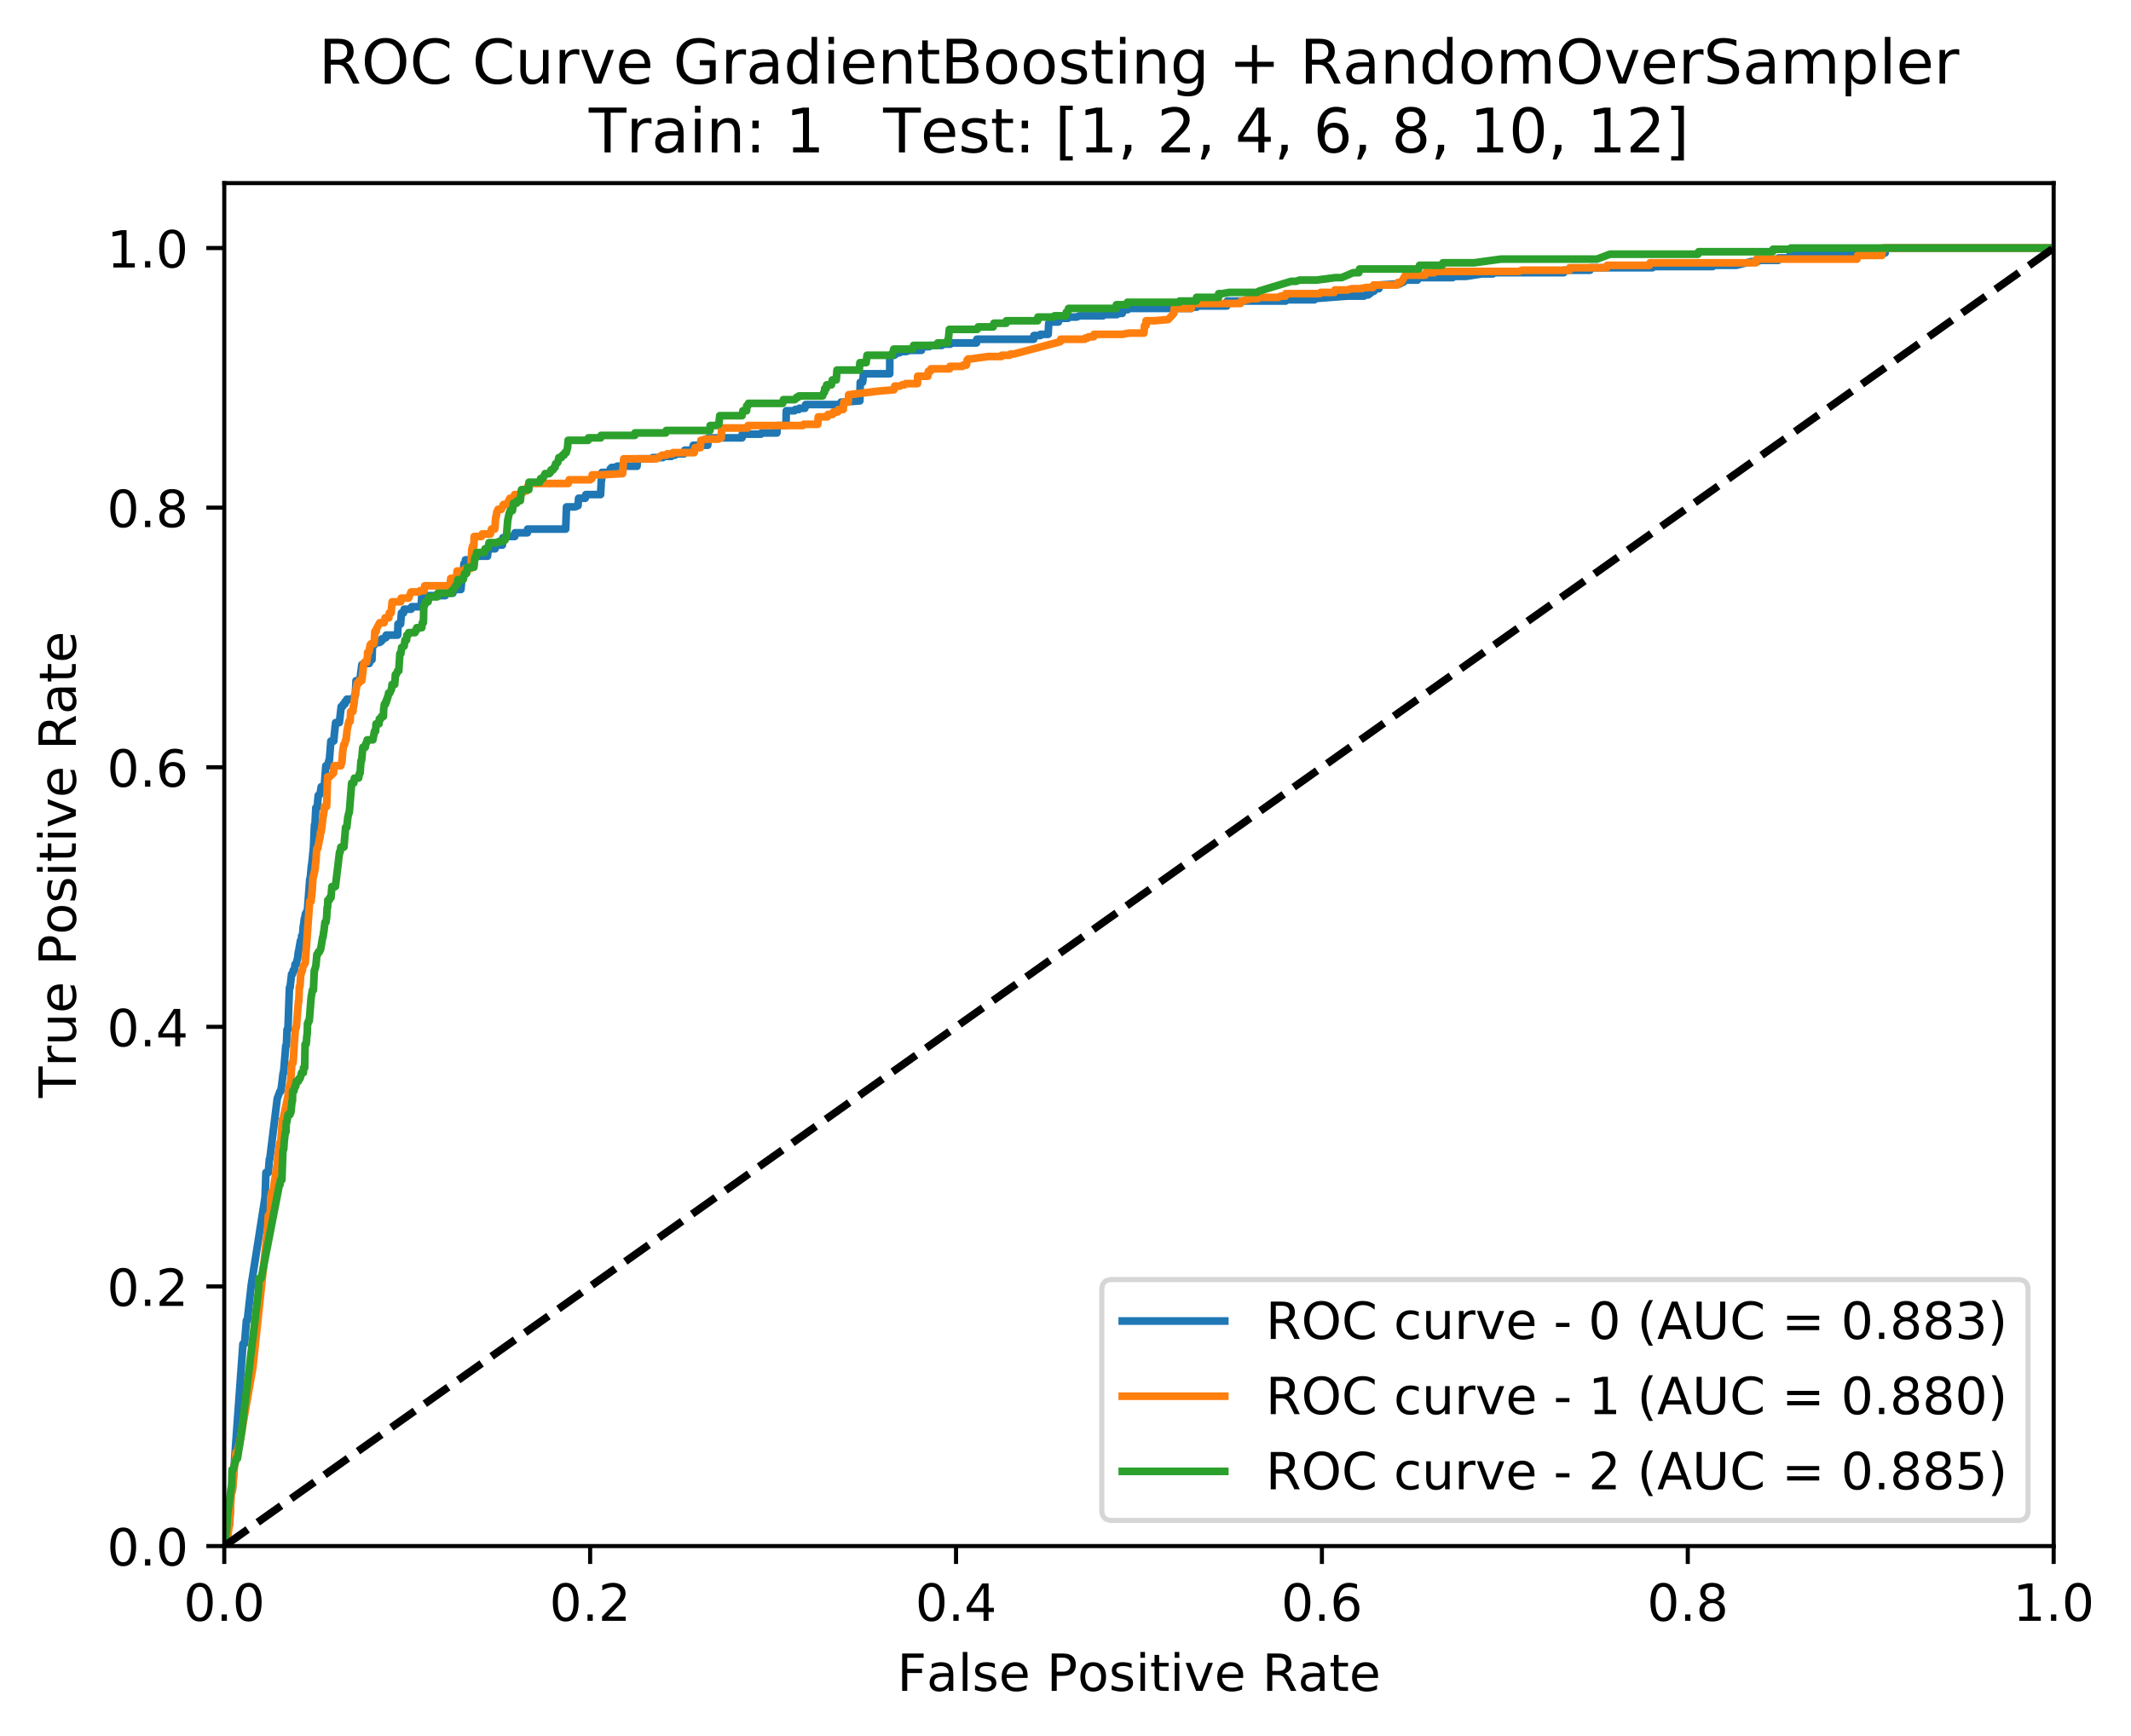 <?xml version="1.0" encoding="utf-8" standalone="no"?>
<!DOCTYPE svg PUBLIC "-//W3C//DTD SVG 1.1//EN"
  "http://www.w3.org/Graphics/SVG/1.1/DTD/svg11.dtd">
<!-- Created with matplotlib (http://matplotlib.org/) -->
<svg height="339pt" version="1.1" viewBox="0 0 416 339" width="416pt" xmlns="http://www.w3.org/2000/svg" xmlns:xlink="http://www.w3.org/1999/xlink">
 <defs>
  <style type="text/css">
*{stroke-linecap:butt;stroke-linejoin:round;}
  </style>
 </defs>
 <g id="figure_1">
  <g id="patch_1">
   <path d="M 0 339.424 
L 416.053 339.424 
L 416.053 0 
L 0 0 
z
" style="fill:#ffffff;"/>
  </g>
  <g id="axes_1">
   <g id="patch_2">
    <path d="M 43.781 301.868 
L 400.901 301.868 
L 400.901 35.755 
L 43.781 35.755 
z
" style="fill:#ffffff;"/>
   </g>
   <g id="matplotlib.axis_1">
    <g id="xtick_1">
     <g id="line2d_1">
      <defs>
       <path d="M 0 0 
L 0 3.5 
" id="mb931b7fa89" style="stroke:#000000;stroke-width:0.8;"/>
      </defs>
      <g>
       <use style="stroke:#000000;stroke-width:0.8;" x="43.781" xlink:href="#mb931b7fa89" y="301.868"/>
      </g>
     </g>
     <g id="text_1">
      <!-- 0.0 -->
      <defs>
       <path d="M 31.781 66.406 
Q 24.172 66.406 20.328 58.906 
Q 16.5 51.422 16.5 36.375 
Q 16.5 21.391 20.328 13.891 
Q 24.172 6.391 31.781 6.391 
Q 39.453 6.391 43.281 13.891 
Q 47.125 21.391 47.125 36.375 
Q 47.125 51.422 43.281 58.906 
Q 39.453 66.406 31.781 66.406 
M 31.781 74.219 
Q 44.047 74.219 50.516 64.516 
Q 56.984 54.828 56.984 36.375 
Q 56.984 17.969 50.516 8.266 
Q 44.047 -1.422 31.781 -1.422 
Q 19.531 -1.422 13.062 8.266 
Q 6.594 17.969 6.594 36.375 
Q 6.594 54.828 13.062 64.516 
Q 19.531 74.219 31.781 74.219 
" id="DejaVuSans-30"/>
       <path d="M 10.688 12.406 
L 21 12.406 
L 21 0 
L 10.688 0 
z
" id="DejaVuSans-2e"/>
      </defs>
      <g transform="translate(35.83 316.466)scale(0.1 -0.1)">
       <use xlink:href="#DejaVuSans-30"/>
       <use x="63.623" xlink:href="#DejaVuSans-2e"/>
       <use x="95.41" xlink:href="#DejaVuSans-30"/>
      </g>
     </g>
    </g>
    <g id="xtick_2">
     <g id="line2d_2">
      <g>
       <use style="stroke:#000000;stroke-width:0.8;" x="115.205" xlink:href="#mb931b7fa89" y="301.868"/>
      </g>
     </g>
     <g id="text_2">
      <!-- 0.2 -->
      <defs>
       <path d="M 19.188 8.297 
L 53.609 8.297 
L 53.609 0 
L 7.328 0 
L 7.328 8.297 
Q 12.938 14.109 22.625 23.891 
Q 32.328 33.688 34.812 36.531 
Q 39.547 41.844 41.422 45.531 
Q 43.312 49.219 43.312 52.781 
Q 43.312 58.594 39.234 62.25 
Q 35.156 65.922 28.609 65.922 
Q 23.969 65.922 18.812 64.312 
Q 13.672 62.703 7.812 59.422 
L 7.812 69.391 
Q 13.766 71.781 18.938 73 
Q 24.125 74.219 28.422 74.219 
Q 39.75 74.219 46.484 68.547 
Q 53.219 62.891 53.219 53.422 
Q 53.219 48.922 51.531 44.891 
Q 49.859 40.875 45.406 35.406 
Q 44.188 33.984 37.641 27.219 
Q 31.109 20.453 19.188 8.297 
" id="DejaVuSans-32"/>
      </defs>
      <g transform="translate(107.254 316.466)scale(0.1 -0.1)">
       <use xlink:href="#DejaVuSans-30"/>
       <use x="63.623" xlink:href="#DejaVuSans-2e"/>
       <use x="95.41" xlink:href="#DejaVuSans-32"/>
      </g>
     </g>
    </g>
    <g id="xtick_3">
     <g id="line2d_3">
      <g>
       <use style="stroke:#000000;stroke-width:0.8;" x="186.629" xlink:href="#mb931b7fa89" y="301.868"/>
      </g>
     </g>
     <g id="text_3">
      <!-- 0.4 -->
      <defs>
       <path d="M 37.797 64.312 
L 12.891 25.391 
L 37.797 25.391 
z
M 35.203 72.906 
L 47.609 72.906 
L 47.609 25.391 
L 58.016 25.391 
L 58.016 17.188 
L 47.609 17.188 
L 47.609 0 
L 37.797 0 
L 37.797 17.188 
L 4.891 17.188 
L 4.891 26.703 
z
" id="DejaVuSans-34"/>
      </defs>
      <g transform="translate(178.678 316.466)scale(0.1 -0.1)">
       <use xlink:href="#DejaVuSans-30"/>
       <use x="63.623" xlink:href="#DejaVuSans-2e"/>
       <use x="95.41" xlink:href="#DejaVuSans-34"/>
      </g>
     </g>
    </g>
    <g id="xtick_4">
     <g id="line2d_4">
      <g>
       <use style="stroke:#000000;stroke-width:0.8;" x="258.053" xlink:href="#mb931b7fa89" y="301.868"/>
      </g>
     </g>
     <g id="text_4">
      <!-- 0.6 -->
      <defs>
       <path d="M 33.016 40.375 
Q 26.375 40.375 22.484 35.828 
Q 18.609 31.297 18.609 23.391 
Q 18.609 15.531 22.484 10.953 
Q 26.375 6.391 33.016 6.391 
Q 39.656 6.391 43.531 10.953 
Q 47.406 15.531 47.406 23.391 
Q 47.406 31.297 43.531 35.828 
Q 39.656 40.375 33.016 40.375 
M 52.594 71.297 
L 52.594 62.312 
Q 48.875 64.062 45.094 64.984 
Q 41.312 65.922 37.594 65.922 
Q 27.828 65.922 22.672 59.328 
Q 17.531 52.734 16.797 39.406 
Q 19.672 43.656 24.016 45.922 
Q 28.375 48.188 33.594 48.188 
Q 44.578 48.188 50.953 41.516 
Q 57.328 34.859 57.328 23.391 
Q 57.328 12.156 50.688 5.359 
Q 44.047 -1.422 33.016 -1.422 
Q 20.359 -1.422 13.672 8.266 
Q 6.984 17.969 6.984 36.375 
Q 6.984 53.656 15.188 63.938 
Q 23.391 74.219 37.203 74.219 
Q 40.922 74.219 44.703 73.484 
Q 48.484 72.75 52.594 71.297 
" id="DejaVuSans-36"/>
      </defs>
      <g transform="translate(250.102 316.466)scale(0.1 -0.1)">
       <use xlink:href="#DejaVuSans-30"/>
       <use x="63.623" xlink:href="#DejaVuSans-2e"/>
       <use x="95.41" xlink:href="#DejaVuSans-36"/>
      </g>
     </g>
    </g>
    <g id="xtick_5">
     <g id="line2d_5">
      <g>
       <use style="stroke:#000000;stroke-width:0.8;" x="329.477" xlink:href="#mb931b7fa89" y="301.868"/>
      </g>
     </g>
     <g id="text_5">
      <!-- 0.8 -->
      <defs>
       <path d="M 31.781 34.625 
Q 24.75 34.625 20.719 30.859 
Q 16.703 27.094 16.703 20.516 
Q 16.703 13.922 20.719 10.156 
Q 24.75 6.391 31.781 6.391 
Q 38.812 6.391 42.859 10.172 
Q 46.922 13.969 46.922 20.516 
Q 46.922 27.094 42.891 30.859 
Q 38.875 34.625 31.781 34.625 
M 21.922 38.812 
Q 15.578 40.375 12.031 44.719 
Q 8.5 49.078 8.5 55.328 
Q 8.5 64.062 14.719 69.141 
Q 20.953 74.219 31.781 74.219 
Q 42.672 74.219 48.875 69.141 
Q 55.078 64.062 55.078 55.328 
Q 55.078 49.078 51.531 44.719 
Q 48 40.375 41.703 38.812 
Q 48.828 37.156 52.797 32.312 
Q 56.781 27.484 56.781 20.516 
Q 56.781 9.906 50.312 4.234 
Q 43.844 -1.422 31.781 -1.422 
Q 19.734 -1.422 13.25 4.234 
Q 6.781 9.906 6.781 20.516 
Q 6.781 27.484 10.781 32.312 
Q 14.797 37.156 21.922 38.812 
M 18.312 54.391 
Q 18.312 48.734 21.844 45.562 
Q 25.391 42.391 31.781 42.391 
Q 38.141 42.391 41.719 45.562 
Q 45.312 48.734 45.312 54.391 
Q 45.312 60.062 41.719 63.234 
Q 38.141 66.406 31.781 66.406 
Q 25.391 66.406 21.844 63.234 
Q 18.312 60.062 18.312 54.391 
" id="DejaVuSans-38"/>
      </defs>
      <g transform="translate(321.526 316.466)scale(0.1 -0.1)">
       <use xlink:href="#DejaVuSans-30"/>
       <use x="63.623" xlink:href="#DejaVuSans-2e"/>
       <use x="95.41" xlink:href="#DejaVuSans-38"/>
      </g>
     </g>
    </g>
    <g id="xtick_6">
     <g id="line2d_6">
      <g>
       <use style="stroke:#000000;stroke-width:0.8;" x="400.901" xlink:href="#mb931b7fa89" y="301.868"/>
      </g>
     </g>
     <g id="text_6">
      <!-- 1.0 -->
      <defs>
       <path d="M 12.406 8.297 
L 28.516 8.297 
L 28.516 63.922 
L 10.984 60.406 
L 10.984 69.391 
L 28.422 72.906 
L 38.281 72.906 
L 38.281 8.297 
L 54.391 8.297 
L 54.391 0 
L 12.406 0 
z
" id="DejaVuSans-31"/>
      </defs>
      <g transform="translate(392.95 316.466)scale(0.1 -0.1)">
       <use xlink:href="#DejaVuSans-31"/>
       <use x="63.623" xlink:href="#DejaVuSans-2e"/>
       <use x="95.41" xlink:href="#DejaVuSans-30"/>
      </g>
     </g>
    </g>
    <g id="text_7">
     <!-- False Positive Rate -->
     <defs>
      <path d="M 9.812 72.906 
L 51.703 72.906 
L 51.703 64.594 
L 19.672 64.594 
L 19.672 43.109 
L 48.578 43.109 
L 48.578 34.812 
L 19.672 34.812 
L 19.672 0 
L 9.812 0 
z
" id="DejaVuSans-46"/>
      <path d="M 34.281 27.484 
Q 23.391 27.484 19.188 25 
Q 14.984 22.516 14.984 16.5 
Q 14.984 11.719 18.141 8.906 
Q 21.297 6.109 26.703 6.109 
Q 34.188 6.109 38.703 11.406 
Q 43.219 16.703 43.219 25.484 
L 43.219 27.484 
z
M 52.203 31.203 
L 52.203 0 
L 43.219 0 
L 43.219 8.297 
Q 40.141 3.328 35.547 0.953 
Q 30.953 -1.422 24.312 -1.422 
Q 15.922 -1.422 10.953 3.297 
Q 6 8.016 6 15.922 
Q 6 25.141 12.172 29.828 
Q 18.359 34.516 30.609 34.516 
L 43.219 34.516 
L 43.219 35.406 
Q 43.219 41.609 39.141 45 
Q 35.062 48.391 27.688 48.391 
Q 23 48.391 18.547 47.266 
Q 14.109 46.141 10.016 43.891 
L 10.016 52.203 
Q 14.938 54.109 19.578 55.047 
Q 24.219 56 28.609 56 
Q 40.484 56 46.344 49.844 
Q 52.203 43.703 52.203 31.203 
" id="DejaVuSans-61"/>
      <path d="M 9.422 75.984 
L 18.406 75.984 
L 18.406 0 
L 9.422 0 
z
" id="DejaVuSans-6c"/>
      <path d="M 44.281 53.078 
L 44.281 44.578 
Q 40.484 46.531 36.375 47.5 
Q 32.281 48.484 27.875 48.484 
Q 21.188 48.484 17.844 46.438 
Q 14.5 44.391 14.5 40.281 
Q 14.5 37.156 16.891 35.375 
Q 19.281 33.594 26.516 31.984 
L 29.594 31.297 
Q 39.156 29.25 43.188 25.516 
Q 47.219 21.781 47.219 15.094 
Q 47.219 7.469 41.188 3.016 
Q 35.156 -1.422 24.609 -1.422 
Q 20.219 -1.422 15.453 -0.562 
Q 10.688 0.297 5.422 2 
L 5.422 11.281 
Q 10.406 8.688 15.234 7.391 
Q 20.062 6.109 24.812 6.109 
Q 31.156 6.109 34.562 8.281 
Q 37.984 10.453 37.984 14.406 
Q 37.984 18.062 35.516 20.016 
Q 33.062 21.969 24.703 23.781 
L 21.578 24.516 
Q 13.234 26.266 9.516 29.906 
Q 5.812 33.547 5.812 39.891 
Q 5.812 47.609 11.281 51.797 
Q 16.75 56 26.812 56 
Q 31.781 56 36.172 55.266 
Q 40.578 54.547 44.281 53.078 
" id="DejaVuSans-73"/>
      <path d="M 56.203 29.594 
L 56.203 25.203 
L 14.891 25.203 
Q 15.484 15.922 20.484 11.062 
Q 25.484 6.203 34.422 6.203 
Q 39.594 6.203 44.453 7.469 
Q 49.312 8.734 54.109 11.281 
L 54.109 2.781 
Q 49.266 0.734 44.188 -0.344 
Q 39.109 -1.422 33.891 -1.422 
Q 20.797 -1.422 13.156 6.188 
Q 5.516 13.812 5.516 26.812 
Q 5.516 40.234 12.766 48.109 
Q 20.016 56 32.328 56 
Q 43.359 56 49.781 48.891 
Q 56.203 41.797 56.203 29.594 
M 47.219 32.234 
Q 47.125 39.594 43.094 43.984 
Q 39.062 48.391 32.422 48.391 
Q 24.906 48.391 20.391 44.141 
Q 15.875 39.891 15.188 32.172 
z
" id="DejaVuSans-65"/>
      <path id="DejaVuSans-20"/>
      <path d="M 19.672 64.797 
L 19.672 37.406 
L 32.078 37.406 
Q 38.969 37.406 42.719 40.969 
Q 46.484 44.531 46.484 51.125 
Q 46.484 57.672 42.719 61.234 
Q 38.969 64.797 32.078 64.797 
z
M 9.812 72.906 
L 32.078 72.906 
Q 44.344 72.906 50.609 67.359 
Q 56.891 61.812 56.891 51.125 
Q 56.891 40.328 50.609 34.812 
Q 44.344 29.297 32.078 29.297 
L 19.672 29.297 
L 19.672 0 
L 9.812 0 
z
" id="DejaVuSans-50"/>
      <path d="M 30.609 48.391 
Q 23.391 48.391 19.188 42.75 
Q 14.984 37.109 14.984 27.297 
Q 14.984 17.484 19.156 11.844 
Q 23.344 6.203 30.609 6.203 
Q 37.797 6.203 41.984 11.859 
Q 46.188 17.531 46.188 27.297 
Q 46.188 37.016 41.984 42.703 
Q 37.797 48.391 30.609 48.391 
M 30.609 56 
Q 42.328 56 49.016 48.375 
Q 55.719 40.766 55.719 27.297 
Q 55.719 13.875 49.016 6.219 
Q 42.328 -1.422 30.609 -1.422 
Q 18.844 -1.422 12.172 6.219 
Q 5.516 13.875 5.516 27.297 
Q 5.516 40.766 12.172 48.375 
Q 18.844 56 30.609 56 
" id="DejaVuSans-6f"/>
      <path d="M 9.422 54.688 
L 18.406 54.688 
L 18.406 0 
L 9.422 0 
z
M 9.422 75.984 
L 18.406 75.984 
L 18.406 64.594 
L 9.422 64.594 
z
" id="DejaVuSans-69"/>
      <path d="M 18.312 70.219 
L 18.312 54.688 
L 36.812 54.688 
L 36.812 47.703 
L 18.312 47.703 
L 18.312 18.016 
Q 18.312 11.328 20.141 9.422 
Q 21.969 7.516 27.594 7.516 
L 36.812 7.516 
L 36.812 0 
L 27.594 0 
Q 17.188 0 13.234 3.875 
Q 9.281 7.766 9.281 18.016 
L 9.281 47.703 
L 2.688 47.703 
L 2.688 54.688 
L 9.281 54.688 
L 9.281 70.219 
z
" id="DejaVuSans-74"/>
      <path d="M 2.984 54.688 
L 12.5 54.688 
L 29.594 8.797 
L 46.688 54.688 
L 56.203 54.688 
L 35.688 0 
L 23.484 0 
z
" id="DejaVuSans-76"/>
      <path d="M 44.391 34.188 
Q 47.562 33.109 50.562 29.594 
Q 53.562 26.078 56.594 19.922 
L 66.609 0 
L 56 0 
L 46.688 18.703 
Q 43.062 26.031 39.672 28.422 
Q 36.281 30.812 30.422 30.812 
L 19.672 30.812 
L 19.672 0 
L 9.812 0 
L 9.812 72.906 
L 32.078 72.906 
Q 44.578 72.906 50.734 67.672 
Q 56.891 62.453 56.891 51.906 
Q 56.891 45.016 53.688 40.469 
Q 50.484 35.938 44.391 34.188 
M 19.672 64.797 
L 19.672 38.922 
L 32.078 38.922 
Q 39.203 38.922 42.844 42.219 
Q 46.484 45.516 46.484 51.906 
Q 46.484 58.297 42.844 61.547 
Q 39.203 64.797 32.078 64.797 
z
" id="DejaVuSans-52"/>
     </defs>
     <g transform="translate(175.136 330.144)scale(0.1 -0.1)">
      <use xlink:href="#DejaVuSans-46"/>
      <use x="57.379" xlink:href="#DejaVuSans-61"/>
      <use x="118.658" xlink:href="#DejaVuSans-6c"/>
      <use x="146.441" xlink:href="#DejaVuSans-73"/>
      <use x="198.541" xlink:href="#DejaVuSans-65"/>
      <use x="260.064" xlink:href="#DejaVuSans-20"/>
      <use x="291.852" xlink:href="#DejaVuSans-50"/>
      <use x="352.107" xlink:href="#DejaVuSans-6f"/>
      <use x="413.289" xlink:href="#DejaVuSans-73"/>
      <use x="465.389" xlink:href="#DejaVuSans-69"/>
      <use x="493.172" xlink:href="#DejaVuSans-74"/>
      <use x="532.381" xlink:href="#DejaVuSans-69"/>
      <use x="560.164" xlink:href="#DejaVuSans-76"/>
      <use x="619.344" xlink:href="#DejaVuSans-65"/>
      <use x="680.867" xlink:href="#DejaVuSans-20"/>
      <use x="712.654" xlink:href="#DejaVuSans-52"/>
      <use x="782.105" xlink:href="#DejaVuSans-61"/>
      <use x="843.385" xlink:href="#DejaVuSans-74"/>
      <use x="882.594" xlink:href="#DejaVuSans-65"/>
     </g>
    </g>
   </g>
   <g id="matplotlib.axis_2">
    <g id="ytick_1">
     <g id="line2d_7">
      <defs>
       <path d="M 0 0 
L -3.5 0 
" id="mf5dadc65f8" style="stroke:#000000;stroke-width:0.8;"/>
      </defs>
      <g>
       <use style="stroke:#000000;stroke-width:0.8;" x="43.781" xlink:href="#mf5dadc65f8" y="301.868"/>
      </g>
     </g>
     <g id="text_8">
      <!-- 0.0 -->
      <g transform="translate(20.878 305.667)scale(0.1 -0.1)">
       <use xlink:href="#DejaVuSans-30"/>
       <use x="63.623" xlink:href="#DejaVuSans-2e"/>
       <use x="95.41" xlink:href="#DejaVuSans-30"/>
      </g>
     </g>
    </g>
    <g id="ytick_2">
     <g id="line2d_8">
      <g>
       <use style="stroke:#000000;stroke-width:0.8;" x="43.781" xlink:href="#mf5dadc65f8" y="251.179"/>
      </g>
     </g>
     <g id="text_9">
      <!-- 0.2 -->
      <g transform="translate(20.878 254.979)scale(0.1 -0.1)">
       <use xlink:href="#DejaVuSans-30"/>
       <use x="63.623" xlink:href="#DejaVuSans-2e"/>
       <use x="95.41" xlink:href="#DejaVuSans-32"/>
      </g>
     </g>
    </g>
    <g id="ytick_3">
     <g id="line2d_9">
      <g>
       <use style="stroke:#000000;stroke-width:0.8;" x="43.781" xlink:href="#mf5dadc65f8" y="200.492"/>
      </g>
     </g>
     <g id="text_10">
      <!-- 0.4 -->
      <g transform="translate(20.878 204.291)scale(0.1 -0.1)">
       <use xlink:href="#DejaVuSans-30"/>
       <use x="63.623" xlink:href="#DejaVuSans-2e"/>
       <use x="95.41" xlink:href="#DejaVuSans-34"/>
      </g>
     </g>
    </g>
    <g id="ytick_4">
     <g id="line2d_10">
      <g>
       <use style="stroke:#000000;stroke-width:0.8;" x="43.781" xlink:href="#mf5dadc65f8" y="149.804"/>
      </g>
     </g>
     <g id="text_11">
      <!-- 0.6 -->
      <g transform="translate(20.878 153.603)scale(0.1 -0.1)">
       <use xlink:href="#DejaVuSans-30"/>
       <use x="63.623" xlink:href="#DejaVuSans-2e"/>
       <use x="95.41" xlink:href="#DejaVuSans-36"/>
      </g>
     </g>
    </g>
    <g id="ytick_5">
     <g id="line2d_11">
      <g>
       <use style="stroke:#000000;stroke-width:0.8;" x="43.781" xlink:href="#mf5dadc65f8" y="99.115"/>
      </g>
     </g>
     <g id="text_12">
      <!-- 0.8 -->
      <g transform="translate(20.878 102.915)scale(0.1 -0.1)">
       <use xlink:href="#DejaVuSans-30"/>
       <use x="63.623" xlink:href="#DejaVuSans-2e"/>
       <use x="95.41" xlink:href="#DejaVuSans-38"/>
      </g>
     </g>
    </g>
    <g id="ytick_6">
     <g id="line2d_12">
      <g>
       <use style="stroke:#000000;stroke-width:0.8;" x="43.781" xlink:href="#mf5dadc65f8" y="48.428"/>
      </g>
     </g>
     <g id="text_13">
      <!-- 1.0 -->
      <g transform="translate(20.878 52.227)scale(0.1 -0.1)">
       <use xlink:href="#DejaVuSans-31"/>
       <use x="63.623" xlink:href="#DejaVuSans-2e"/>
       <use x="95.41" xlink:href="#DejaVuSans-30"/>
      </g>
     </g>
    </g>
    <g id="text_14">
     <!-- True Positive Rate -->
     <defs>
      <path d="M -0.297 72.906 
L 61.375 72.906 
L 61.375 64.594 
L 35.5 64.594 
L 35.5 0 
L 25.594 0 
L 25.594 64.594 
L -0.297 64.594 
z
" id="DejaVuSans-54"/>
      <path d="M 41.109 46.297 
Q 39.594 47.172 37.812 47.578 
Q 36.031 48 33.891 48 
Q 26.266 48 22.188 43.047 
Q 18.109 38.094 18.109 28.812 
L 18.109 0 
L 9.078 0 
L 9.078 54.688 
L 18.109 54.688 
L 18.109 46.188 
Q 20.953 51.172 25.484 53.578 
Q 30.031 56 36.531 56 
Q 37.453 56 38.578 55.875 
Q 39.703 55.766 41.062 55.516 
z
" id="DejaVuSans-72"/>
      <path d="M 8.5 21.578 
L 8.5 54.688 
L 17.484 54.688 
L 17.484 21.922 
Q 17.484 14.156 20.5 10.266 
Q 23.531 6.391 29.594 6.391 
Q 36.859 6.391 41.078 11.031 
Q 45.312 15.672 45.312 23.688 
L 45.312 54.688 
L 54.297 54.688 
L 54.297 0 
L 45.312 0 
L 45.312 8.406 
Q 42.047 3.422 37.719 1 
Q 33.406 -1.422 27.688 -1.422 
Q 18.266 -1.422 13.375 4.438 
Q 8.5 10.297 8.5 21.578 
M 31.109 56 
z
" id="DejaVuSans-75"/>
     </defs>
     <g transform="translate(14.798 214.358)rotate(-90)scale(0.1 -0.1)">
      <use xlink:href="#DejaVuSans-54"/>
      <use x="60.865" xlink:href="#DejaVuSans-72"/>
      <use x="101.979" xlink:href="#DejaVuSans-75"/>
      <use x="165.357" xlink:href="#DejaVuSans-65"/>
      <use x="226.881" xlink:href="#DejaVuSans-20"/>
      <use x="258.668" xlink:href="#DejaVuSans-50"/>
      <use x="318.924" xlink:href="#DejaVuSans-6f"/>
      <use x="380.105" xlink:href="#DejaVuSans-73"/>
      <use x="432.205" xlink:href="#DejaVuSans-69"/>
      <use x="459.988" xlink:href="#DejaVuSans-74"/>
      <use x="499.197" xlink:href="#DejaVuSans-69"/>
      <use x="526.98" xlink:href="#DejaVuSans-76"/>
      <use x="586.16" xlink:href="#DejaVuSans-65"/>
      <use x="647.684" xlink:href="#DejaVuSans-20"/>
      <use x="679.471" xlink:href="#DejaVuSans-52"/>
      <use x="748.922" xlink:href="#DejaVuSans-61"/>
      <use x="810.201" xlink:href="#DejaVuSans-74"/>
      <use x="849.41" xlink:href="#DejaVuSans-65"/>
     </g>
    </g>
   </g>
   <g id="line2d_13">
    <path clip-path="url(#p66ac171975)" d="M 43.781 301.868 
L 44.156 298.257 
L 44.291 298.257 
L 44.322 297.776 
L 44.785 297.776 
L 44.92 295.85 
L 45.129 290.796 
L 45.38 290.796 
L 47.426 262.395 
L 47.735 262.395 
L 48.106 257.822 
L 48.299 257.822 
L 48.33 257.341 
L 49.059 250.843 
L 51.743 233.754 
L 51.917 228.94 
L 52.38 228.94 
L 52.589 226.293 
L 52.666 226.293 
L 54.125 214.499 
L 54.662 213.055 
L 54.816 213.055 
L 54.99 211.852 
L 55.28 209.445 
L 55.357 209.445 
L 55.793 204.15 
L 55.909 204.15 
L 56.033 201.021 
L 56.207 201.021 
L 56.504 192.838 
L 56.62 192.838 
L 56.925 190.19 
L 57.098 190.19 
L 57.241 189.468 
L 57.454 189.468 
L 57.608 188.265 
L 57.813 188.265 
L 58.029 187.302 
L 58.068 187.302 
L 58.237 185.858 
L 58.276 185.858 
L 58.647 183.692 
L 58.859 183.692 
L 58.882 182.729 
L 59.056 182.729 
L 59.199 180.804 
L 59.238 180.804 
L 59.407 179.359 
L 59.485 179.359 
L 59.624 178.397 
L 59.836 178.397 
L 59.886 177.915 
L 60.002 177.915 
L 60.473 171.658 
L 60.55 171.658 
L 60.797 169.01 
L 60.836 169.01 
L 61.199 165.4 
L 61.388 161.067 
L 61.485 161.067 
L 61.662 157.698 
L 61.913 157.698 
L 62.126 155.291 
L 62.299 155.291 
L 62.431 155.05 
L 62.469 155.05 
L 62.716 153.606 
L 63.296 153.606 
L 63.605 149.515 
L 64.049 149.515 
L 64.168 148.552 
L 64.284 148.552 
L 64.589 144.701 
L 65.149 144.701 
L 65.28 143.257 
L 65.516 141.091 
L 66.249 141.091 
L 66.605 137.962 
L 66.875 137.962 
L 67.01 137.48 
L 67.319 137.48 
L 67.35 136.999 
L 67.582 136.999 
L 67.709 136.518 
L 69.041 136.518 
L 69.203 135.796 
L 69.358 135.796 
L 69.504 132.907 
L 70.238 132.907 
L 70.64 129.779 
L 71.103 129.779 
L 71.157 129.538 
L 72.084 129.538 
L 72.342 128.816 
L 72.613 128.816 
L 72.721 125.928 
L 73.068 125.928 
L 73.138 125.446 
L 74.103 125.446 
L 74.234 125.206 
L 74.466 125.206 
L 74.536 124.724 
L 74.96 124.724 
L 75.111 124.484 
L 75.362 124.484 
L 75.393 124.002 
L 77.632 124.002 
L 77.694 121.836 
L 78.196 121.836 
L 78.374 119.67 
L 78.779 119.67 
L 78.902 118.948 
L 80.254 118.948 
L 80.362 118.466 
L 82.208 118.466 
L 82.347 116.3 
L 86.903 116.3 
L 86.992 115.819 
L 88.405 115.819 
L 88.548 115.097 
L 89.976 115.097 
L 90.305 111.487 
L 90.498 111.487 
L 90.571 110.043 
L 90.822 110.043 
L 90.853 109.32 
L 92.281 109.32 
L 92.328 108.598 
L 95.166 108.598 
L 95.297 107.154 
L 96.648 107.154 
L 96.714 106.432 
L 98.065 106.432 
L 98.177 104.988 
L 98.699 104.988 
L 98.907 104.748 
L 100.49 104.748 
L 100.537 104.025 
L 102.95 104.025 
L 102.996 103.303 
L 110.429 103.303 
L 110.591 98.971 
L 112.244 98.971 
L 112.838 98.73 
L 112.95 97.286 
L 114.244 97.286 
L 114.367 96.564 
L 117.244 96.564 
L 117.391 93.676 
L 117.449 93.676 
L 117.522 92.232 
L 119.047 92.232 
L 119.151 91.51 
L 119.364 91.51 
L 119.398 91.269 
L 120.344 91.269 
L 120.456 91.029 
L 124.352 91.029 
L 124.464 89.584 
L 127.418 89.584 
L 127.434 89.344 
L 129.383 89.344 
L 129.65 89.103 
L 131.079 89.103 
L 131.248 88.862 
L 131.789 88.862 
L 131.94 88.622 
L 133.523 88.622 
L 133.673 87.9 
L 134.928 87.9 
L 135.195 87.659 
L 135.337 86.937 
L 138.156 86.937 
L 138.249 85.493 
L 144.851 85.493 
L 144.898 84.771 
L 148.535 84.771 
L 148.666 84.53 
L 151.659 84.53 
L 151.751 83.086 
L 153.431 83.086 
L 153.5 80.198 
L 155.122 80.198 
L 155.234 79.957 
L 155.929 79.957 
L 156.022 79.716 
L 157.122 79.716 
L 157.265 78.994 
L 164.138 78.994 
L 164.188 78.513 
L 164.42 78.513 
L 167.852 78.272 
L 167.93 74.662 
L 168.374 74.662 
L 168.428 74.421 
L 168.559 72.977 
L 173.683 72.977 
L 173.702 69.367 
L 174.59 69.367 
L 175.162 68.886 
L 175.602 68.886 
L 175.656 68.645 
L 176.888 68.645 
L 177.617 68.404 
L 179.876 68.404 
L 179.922 67.682 
L 181.428 67.682 
L 181.544 67.442 
L 183.872 67.442 
L 183.984 67.201 
L 185.51 67.201 
L 185.679 66.96 
L 190.622 66.96 
L 190.687 66.238 
L 201.788 66.238 
L 201.835 65.516 
L 203.089 65.516 
L 203.143 65.275 
L 204.611 65.275 
L 204.73 63.109 
L 204.885 63.109 
L 205.035 62.869 
L 206.619 62.869 
L 206.665 62.146 
L 208.499 62.146 
L 208.553 61.906 
L 210.175 61.906 
L 210.731 61.665 
L 215.325 61.665 
L 215.437 61.424 
L 218.024 61.424 
L 218.059 61.184 
L 219.082 61.184 
L 219.187 60.462 
L 220.152 60.462 
L 220.245 60.221 
L 232.55 60.221 
L 232.643 59.98 
L 233.608 59.98 
L 233.759 59.74 
L 239.477 59.74 
L 239.578 58.777 
L 250.972 58.777 
L 251.122 58.536 
L 256.582 58.536 
L 256.694 58.296 
L 263.034 57.814 
L 266.278 57.814 
L 266.505 57.573 
L 267.104 57.573 
L 268.061 56.851 
L 268.235 56.851 
L 268.285 56.37 
L 269.173 56.37 
L 269.278 55.648 
L 273.058 55.407 
L 273.347 55.407 
L 273.401 55.167 
L 273.865 55.167 
L 274.436 54.685 
L 276.714 54.685 
L 276.822 54.204 
L 283.579 54.204 
L 283.807 53.963 
L 286.143 53.963 
L 289.294 53.482 
L 291.429 53.482 
L 291.522 53.241 
L 305.264 53.241 
L 305.333 52.76 
L 310.384 52.76 
L 310.434 52.278 
L 322.577 52.278 
L 322.631 52.038 
L 334.35 52.038 
L 334.404 51.797 
L 338.96 51.797 
L 341.903 51.075 
L 343.003 51.075 
L 343.617 50.834 
L 347.131 50.834 
L 347.181 50.353 
L 349.44 50.353 
L 349.486 49.631 
L 365.795 49.631 
L 365.85 49.39 
L 368.008 49.39 
L 368.05 48.428 
L 400.901 48.428 
L 400.901 48.428 
" style="fill:none;stroke:#1f77b4;stroke-linecap:square;stroke-width:1.5;"/>
   </g>
   <g id="line2d_14">
    <path clip-path="url(#p66ac171975)" d="M 43.781 301.868 
L 43.851 301.386 
L 44.005 301.386 
L 44.067 300.423 
L 44.453 300.423 
L 44.584 298.979 
L 44.743 298.017 
L 44.859 295.61 
L 44.936 295.61 
L 44.967 295.128 
L 45.137 291.277 
L 45.33 291.277 
L 45.499 289.833 
L 45.816 285.501 
L 45.932 285.501 
L 46.056 283.576 
L 46.364 283.576 
L 46.473 283.094 
L 46.65 282.131 
L 46.727 282.131 
L 49.368 266.968 
L 52.253 239.771 
L 52.369 237.364 
L 52.677 237.364 
L 52.778 236.402 
L 52.851 233.754 
L 53.029 232.791 
L 53.299 232.791 
L 53.457 231.829 
L 53.523 231.106 
L 54.118 227.256 
L 54.353 225.089 
L 54.608 223.164 
L 54.801 223.164 
L 55.129 218.591 
L 55.245 218.591 
L 56.211 214.018 
L 56.311 213.055 
L 56.616 211.611 
L 56.693 211.611 
L 56.994 207.519 
L 57.207 207.519 
L 57.319 206.075 
L 57.392 204.631 
L 57.67 200.78 
L 57.859 200.54 
L 58.257 195.485 
L 58.334 195.485 
L 58.442 192.597 
L 58.558 192.597 
L 58.713 190.19 
L 58.79 190.19 
L 58.898 189.709 
L 58.956 189.709 
L 59.064 189.227 
L 59.133 188.746 
L 59.585 188.024 
L 60.454 175.99 
L 60.724 175.99 
L 60.925 174.064 
L 61.11 171.176 
L 61.188 171.176 
L 61.504 169.732 
L 61.636 168.288 
L 61.674 168.288 
L 61.778 166.363 
L 61.883 165.64 
L 62.037 165.64 
L 62.435 163.474 
L 62.493 163.474 
L 62.554 162.512 
L 62.67 162.512 
L 62.844 161.308 
L 63.049 159.623 
L 63.323 157.939 
L 63.354 157.457 
L 63.759 157.457 
L 63.836 155.05 
L 63.952 151.681 
L 64.342 151.681 
L 65.103 150.959 
L 65.234 149.515 
L 66.539 149.515 
L 66.705 148.793 
L 66.763 148.793 
L 66.887 146.867 
L 67.095 145.423 
L 67.25 145.423 
L 67.466 144.46 
L 67.562 144.46 
L 67.763 142.535 
L 68.103 140.85 
L 68.354 140.85 
L 68.458 138.925 
L 68.883 138.925 
L 69.018 137.721 
L 69.076 137.721 
L 69.277 135.796 
L 69.315 135.796 
L 69.74 133.389 
L 70.049 133.389 
L 70.119 132.907 
L 70.621 132.907 
L 70.725 132.185 
L 70.976 129.779 
L 71.123 129.297 
L 71.563 129.297 
L 71.702 128.335 
L 71.74 128.335 
L 71.763 127.372 
L 71.995 127.372 
L 72.099 126.89 
L 72.258 125.928 
L 72.447 125.687 
L 72.968 125.687 
L 73.042 125.446 
L 73.181 123.28 
L 73.451 123.28 
L 73.482 122.799 
L 74.119 121.595 
L 74.988 121.595 
L 75.057 121.114 
L 75.134 121.114 
L 75.165 120.633 
L 75.899 120.633 
L 75.999 119.67 
L 76.347 119.67 
L 76.555 117.504 
L 78.235 117.504 
L 78.32 116.782 
L 79.768 116.782 
L 80.25 115.578 
L 81.776 115.578 
L 81.965 115.338 
L 82.776 115.338 
L 82.915 114.375 
L 87.826 114.375 
L 87.996 112.931 
L 89.096 112.931 
L 89.228 111.487 
L 90.83 111.487 
L 90.861 111.005 
L 91.884 111.005 
L 92.116 107.154 
L 92.193 107.154 
L 92.224 106.673 
L 92.494 106.673 
L 92.572 104.748 
L 93.981 104.748 
L 94.128 104.266 
L 95.73 104.266 
L 95.939 103.303 
L 96.576 103.303 
L 96.788 100.897 
L 96.865 100.897 
L 96.985 99.934 
L 97.062 99.934 
L 97.228 99.452 
L 97.865 99.452 
L 98.275 98.49 
L 98.931 98.49 
L 99.549 97.286 
L 100.36 97.286 
L 100.464 96.564 
L 101.622 96.564 
L 101.653 96.083 
L 102.252 96.083 
L 102.437 95.842 
L 102.842 95.842 
L 103.043 94.879 
L 103.333 94.879 
L 103.48 94.398 
L 110.928 94.398 
L 111.109 93.676 
L 115.202 93.676 
L 115.449 93.435 
L 115.565 93.435 
L 115.611 92.713 
L 117.446 92.713 
L 121.535 92.473 
L 121.759 89.584 
L 128.133 89.584 
L 129.242 88.862 
L 130.11 88.862 
L 130.222 88.622 
L 131.226 88.622 
L 131.357 88.381 
L 135.528 88.381 
L 135.667 87.418 
L 136.709 87.418 
L 136.821 85.974 
L 136.995 85.974 
L 137.628 85.733 
L 140.219 85.733 
L 140.447 85.493 
L 140.794 85.493 
L 140.879 83.567 
L 145.918 83.567 
L 146.026 83.086 
L 156.687 83.086 
L 156.876 82.845 
L 159.637 82.845 
L 159.73 81.401 
L 161.506 81.401 
L 161.633 80.92 
L 162.56 80.92 
L 162.687 80.438 
L 163.537 80.438 
L 163.645 79.957 
L 164.61 79.957 
L 164.722 78.513 
L 165.591 78.513 
L 165.664 77.069 
L 171.626 76.347 
L 174.522 76.106 
L 174.665 75.384 
L 175.727 75.384 
L 176.097 75.143 
L 176.557 75.143 
L 176.785 74.903 
L 179.101 74.903 
L 179.136 73.459 
L 181.125 73.459 
L 181.225 72.496 
L 181.631 72.496 
L 181.739 72.015 
L 185.376 72.015 
L 185.445 71.533 
L 187.928 71.533 
L 188.002 71.292 
L 188.658 71.292 
L 188.789 70.33 
L 188.886 70.33 
L 188.998 70.089 
L 189.461 70.089 
L 192.921 69.608 
L 195.527 69.608 
L 195.562 69.367 
L 197.106 69.367 
L 197.257 69.126 
L 197.913 69.126 
L 206.972 66.719 
L 207.06 66.238 
L 211.74 66.238 
L 211.852 65.997 
L 212.335 65.997 
L 212.505 65.757 
L 213.493 65.757 
L 213.563 65.275 
L 219.142 65.275 
L 220.374 65.035 
L 223.308 65.035 
L 223.42 63.591 
L 223.71 63.591 
L 223.733 62.628 
L 225.355 62.628 
L 228.054 62.387 
L 229.151 61.184 
L 229.232 60.221 
L 232.533 60.221 
L 232.568 59.258 
L 242.163 59.258 
L 242.271 58.777 
L 242.541 58.777 
L 244.248 58.296 
L 245.503 58.296 
L 245.615 58.055 
L 249.522 58.055 
L 250.02 57.814 
L 250.928 57.814 
L 250.997 57.333 
L 257.631 57.333 
L 257.82 57.092 
L 260.484 57.092 
L 260.592 56.611 
L 263.006 56.611 
L 263.874 56.37 
L 265.4 56.37 
L 266.766 56.129 
L 268.018 56.129 
L 268.126 55.648 
L 272.794 55.648 
L 272.883 55.167 
L 273.52 55.167 
L 274.365 53.723 
L 278.188 53.723 
L 278.335 53.241 
L 279.995 53.241 
L 280.068 53 
L 296.467 53 
L 297.119 52.76 
L 306.383 52.76 
L 306.413 52.278 
L 313.653 52.278 
L 313.761 51.797 
L 321.997 51.797 
L 322.105 51.316 
L 342.751 51.316 
L 342.875 50.594 
L 362.513 50.594 
L 362.637 49.872 
L 367.367 49.872 
L 367.498 48.428 
L 400.901 48.428 
L 400.901 48.428 
" style="fill:none;stroke:#ff7f0e;stroke-linecap:square;stroke-width:1.5;"/>
   </g>
   <g id="line2d_15">
    <path clip-path="url(#p66ac171975)" d="M 43.781 301.868 
L 43.839 301.868 
L 43.947 300.183 
L 44.025 300.183 
L 44.233 298.739 
L 44.453 295.61 
L 45.229 289.833 
L 45.299 286.945 
L 45.53 286.945 
L 46.113 284.779 
L 46.345 284.779 
L 47.152 279.725 
L 50.461 252.046 
L 50.538 249.639 
L 50.963 249.639 
L 51.071 249.158 
L 51.411 247.473 
L 54.535 231.347 
L 54.651 231.347 
L 54.751 230.384 
L 55.021 230.384 
L 55.237 224.608 
L 55.388 224.367 
L 55.481 222.923 
L 55.701 220.998 
L 55.836 220.998 
L 55.882 219.072 
L 55.998 219.072 
L 56.226 217.628 
L 56.612 217.628 
L 56.682 217.147 
L 56.794 217.147 
L 57.01 214.981 
L 57.087 214.981 
L 57.133 213.055 
L 57.365 213.055 
L 57.581 212.092 
L 57.736 212.092 
L 57.836 211.13 
L 58.242 211.13 
L 58.311 210.648 
L 58.523 210.648 
L 58.635 210.408 
L 58.871 209.445 
L 59.218 209.445 
L 59.242 208.482 
L 59.473 208.482 
L 59.554 203.909 
L 59.747 203.909 
L 59.817 203.428 
L 59.879 202.465 
L 59.983 201.743 
L 60.029 199.818 
L 60.145 199.818 
L 60.215 199.336 
L 60.369 199.336 
L 60.74 194.763 
L 60.987 193.319 
L 61.18 193.319 
L 61.358 189.468 
L 61.415 189.468 
L 61.67 188.505 
L 61.867 186.339 
L 62.022 186.339 
L 62.149 185.858 
L 62.361 185.858 
L 62.508 185.377 
L 62.585 185.377 
L 62.991 182.97 
L 63.068 182.97 
L 63.168 182.007 
L 63.207 182.007 
L 63.431 180.082 
L 63.624 180.082 
L 63.763 179.119 
L 63.867 177.193 
L 63.945 177.193 
L 63.999 175.749 
L 64.307 175.749 
L 64.377 175.268 
L 64.613 175.268 
L 64.79 173.102 
L 65.466 173.102 
L 65.535 172.62 
L 65.705 171.176 
L 66.284 166.363 
L 66.4 166.363 
L 66.539 165.4 
L 67.138 165.4 
L 67.462 161.549 
L 67.694 161.549 
L 67.895 159.623 
L 68.111 158.661 
L 68.169 158.661 
L 68.203 158.42 
L 68.655 152.884 
L 69.068 152.884 
L 69.188 151.922 
L 70.003 151.922 
L 70.18 150.959 
L 70.296 150.959 
L 70.47 148.552 
L 70.567 148.552 
L 70.636 148.071 
L 70.736 146.867 
L 70.837 145.904 
L 71.3 145.904 
L 71.408 145.182 
L 71.485 145.182 
L 71.686 144.46 
L 72.787 144.46 
L 73.107 142.776 
L 73.32 142.776 
L 73.412 141.331 
L 73.991 141.331 
L 74.053 140.369 
L 74.323 140.369 
L 74.451 139.887 
L 74.845 139.887 
L 74.899 138.443 
L 75.038 137.48 
L 75.269 137.48 
L 75.3 136.999 
L 75.455 136.999 
L 75.486 136.518 
L 75.602 136.518 
L 75.671 136.036 
L 75.748 136.036 
L 75.853 135.314 
L 76.084 135.314 
L 76.416 134.592 
L 76.536 133.63 
L 77.057 133.63 
L 77.181 131.704 
L 77.355 131.704 
L 77.613 130.982 
L 77.845 130.982 
L 78.061 127.612 
L 78.254 127.612 
L 78.409 126.409 
L 78.563 126.409 
L 78.81 126.168 
L 78.887 126.168 
L 79.061 124.965 
L 79.366 124.965 
L 79.428 124.002 
L 79.66 124.002 
L 79.787 123.521 
L 81.023 123.521 
L 81.131 123.039 
L 81.324 123.039 
L 81.355 122.558 
L 82.339 122.558 
L 82.44 121.595 
L 82.633 121.595 
L 82.664 121.114 
L 82.733 118.226 
L 82.888 118.226 
L 83.05 117.504 
L 83.571 117.504 
L 83.749 116.541 
L 85.332 116.541 
L 85.463 115.819 
L 88.147 115.819 
L 88.178 115.338 
L 88.409 115.338 
L 88.672 114.856 
L 89.124 114.134 
L 89.297 114.134 
L 89.378 113.171 
L 90.413 113.171 
L 90.695 111.968 
L 91.081 111.968 
L 91.255 110.765 
L 92.51 110.765 
L 92.711 108.839 
L 92.958 108.839 
L 93.058 107.876 
L 94.564 107.876 
L 94.688 107.154 
L 94.919 107.154 
L 95.147 106.914 
L 95.301 106.914 
L 95.479 105.951 
L 97.159 105.951 
L 97.402 105.71 
L 98.194 105.71 
L 98.421 105.47 
L 98.576 105.47 
L 98.684 104.988 
L 98.838 104.988 
L 99.112 101.619 
L 99.418 100.175 
L 99.495 100.175 
L 99.584 99.693 
L 100.028 99.693 
L 100.236 98.249 
L 100.865 98.249 
L 100.974 97.768 
L 101.572 97.768 
L 101.808 95.602 
L 103.236 95.602 
L 103.271 94.157 
L 105.356 94.157 
L 105.538 93.435 
L 105.958 93.435 
L 106.163 92.954 
L 106.24 92.954 
L 106.406 92.473 
L 107.236 92.473 
L 107.464 92.232 
L 107.572 91.751 
L 107.959 91.751 
L 108.125 91.269 
L 108.356 91.269 
L 108.46 90.547 
L 108.615 90.547 
L 108.881 90.306 
L 109.098 89.344 
L 109.6 89.344 
L 109.804 88.862 
L 110.117 88.862 
L 110.264 88.381 
L 110.534 88.381 
L 110.789 87.418 
L 110.901 85.974 
L 114.801 85.974 
L 114.87 85.493 
L 117.264 85.493 
L 117.341 85.011 
L 123.917 85.011 
L 123.948 84.53 
L 129.964 84.53 
L 130.072 84.049 
L 138.609 84.049 
L 138.632 83.086 
L 139.829 83.086 
L 140.057 82.845 
L 140.327 82.845 
L 140.501 81.16 
L 144.864 81.16 
L 145.022 80.198 
L 145.744 80.198 
L 145.768 79.235 
L 145.999 79.235 
L 146.107 78.754 
L 152.787 78.754 
L 152.93 78.032 
L 155.15 78.032 
L 155.417 77.791 
L 155.455 77.791 
L 155.529 77.55 
L 155.838 77.55 
L 155.95 77.31 
L 160.575 77.31 
L 160.834 76.588 
L 160.95 76.588 
L 160.996 75.865 
L 161.305 75.865 
L 161.375 75.143 
L 162.301 75.143 
L 162.479 74.181 
L 163.251 74.181 
L 163.394 72.255 
L 167.738 72.255 
L 167.869 70.811 
L 169.085 70.811 
L 169.255 69.367 
L 174.159 69.367 
L 174.472 68.164 
L 178.217 68.164 
L 178.341 67.442 
L 182.916 67.442 
L 183.044 66.96 
L 184.974 66.96 
L 185.059 66.238 
L 185.137 66.238 
L 185.318 64.313 
L 190.762 64.313 
L 190.948 63.831 
L 193.882 63.831 
L 194.025 63.109 
L 196.419 63.109 
L 196.45 62.628 
L 202.57 62.628 
L 202.616 61.906 
L 205.705 61.906 
L 205.836 61.665 
L 208.041 61.665 
L 208.165 60.943 
L 208.454 60.943 
L 208.597 60.221 
L 217.903 60.221 
L 217.934 59.499 
L 220.057 59.499 
L 220.088 59.018 
L 230.205 59.018 
L 230.278 58.777 
L 233.541 58.777 
L 233.587 58.055 
L 237.873 58.055 
L 237.904 57.333 
L 238.599 57.333 
L 239.946 57.092 
L 245.422 57.092 
L 245.727 56.851 
L 252.059 54.926 
L 253.024 54.926 
L 253.677 54.685 
L 257.005 54.685 
L 260.716 54.204 
L 261.913 54.204 
L 264.156 53.241 
L 265.257 53.241 
L 265.4 52.519 
L 276.929 52.519 
L 277.111 51.797 
L 281.52 51.797 
L 281.667 51.316 
L 287.714 51.316 
L 292.996 50.594 
L 311.742 50.594 
L 314.294 49.631 
L 331.469 49.631 
L 331.596 49.15 
L 346.041 49.15 
L 346.111 48.668 
L 349.443 48.668 
L 349.593 48.428 
L 400.901 48.428 
L 400.901 48.428 
" style="fill:none;stroke:#2ca02c;stroke-linecap:square;stroke-width:1.5;"/>
   </g>
   <g id="line2d_16">
    <path clip-path="url(#p66ac171975)" d="M 43.781 301.868 
L 400.901 48.428 
" style="fill:none;stroke:#000000;stroke-dasharray:5.6,2.4;stroke-dashoffset:0;stroke-width:1.5;"/>
   </g>
   <g id="patch_3">
    <path d="M 43.781 301.868 
L 43.781 35.755 
" style="fill:none;stroke:#000000;stroke-linecap:square;stroke-linejoin:miter;stroke-width:0.8;"/>
   </g>
   <g id="patch_4">
    <path d="M 400.901 301.868 
L 400.901 35.755 
" style="fill:none;stroke:#000000;stroke-linecap:square;stroke-linejoin:miter;stroke-width:0.8;"/>
   </g>
   <g id="patch_5">
    <path d="M 43.781 301.868 
L 400.901 301.868 
" style="fill:none;stroke:#000000;stroke-linecap:square;stroke-linejoin:miter;stroke-width:0.8;"/>
   </g>
   <g id="patch_6">
    <path d="M 43.781 35.755 
L 400.901 35.755 
" style="fill:none;stroke:#000000;stroke-linecap:square;stroke-linejoin:miter;stroke-width:0.8;"/>
   </g>
   <g id="text_15">
    <!-- ROC Curve GradientBoosting + RandomOverSampler -->
    <defs>
     <path d="M 39.406 66.219 
Q 28.656 66.219 22.328 58.203 
Q 16.016 50.203 16.016 36.375 
Q 16.016 22.609 22.328 14.594 
Q 28.656 6.594 39.406 6.594 
Q 50.141 6.594 56.422 14.594 
Q 62.703 22.609 62.703 36.375 
Q 62.703 50.203 56.422 58.203 
Q 50.141 66.219 39.406 66.219 
M 39.406 74.219 
Q 54.734 74.219 63.906 63.938 
Q 73.094 53.656 73.094 36.375 
Q 73.094 19.141 63.906 8.859 
Q 54.734 -1.422 39.406 -1.422 
Q 24.031 -1.422 14.812 8.828 
Q 5.609 19.094 5.609 36.375 
Q 5.609 53.656 14.812 63.938 
Q 24.031 74.219 39.406 74.219 
" id="DejaVuSans-4f"/>
     <path d="M 64.406 67.281 
L 64.406 56.891 
Q 59.422 61.531 53.781 63.812 
Q 48.141 66.109 41.797 66.109 
Q 29.297 66.109 22.656 58.469 
Q 16.016 50.828 16.016 36.375 
Q 16.016 21.969 22.656 14.328 
Q 29.297 6.688 41.797 6.688 
Q 48.141 6.688 53.781 8.984 
Q 59.422 11.281 64.406 15.922 
L 64.406 5.609 
Q 59.234 2.094 53.438 0.328 
Q 47.656 -1.422 41.219 -1.422 
Q 24.656 -1.422 15.125 8.703 
Q 5.609 18.844 5.609 36.375 
Q 5.609 53.953 15.125 64.078 
Q 24.656 74.219 41.219 74.219 
Q 47.75 74.219 53.531 72.484 
Q 59.328 70.75 64.406 67.281 
" id="DejaVuSans-43"/>
     <path d="M 59.516 10.406 
L 59.516 29.984 
L 43.406 29.984 
L 43.406 38.094 
L 69.281 38.094 
L 69.281 6.781 
Q 63.578 2.734 56.688 0.656 
Q 49.812 -1.422 42 -1.422 
Q 24.906 -1.422 15.25 8.562 
Q 5.609 18.562 5.609 36.375 
Q 5.609 54.25 15.25 64.234 
Q 24.906 74.219 42 74.219 
Q 49.125 74.219 55.547 72.453 
Q 61.969 70.703 67.391 67.281 
L 67.391 56.781 
Q 61.922 61.422 55.766 63.766 
Q 49.609 66.109 42.828 66.109 
Q 29.438 66.109 22.719 58.641 
Q 16.016 51.172 16.016 36.375 
Q 16.016 21.625 22.719 14.156 
Q 29.438 6.688 42.828 6.688 
Q 48.047 6.688 52.141 7.594 
Q 56.25 8.5 59.516 10.406 
" id="DejaVuSans-47"/>
     <path d="M 45.406 46.391 
L 45.406 75.984 
L 54.391 75.984 
L 54.391 0 
L 45.406 0 
L 45.406 8.203 
Q 42.578 3.328 38.25 0.953 
Q 33.938 -1.422 27.875 -1.422 
Q 17.969 -1.422 11.734 6.484 
Q 5.516 14.406 5.516 27.297 
Q 5.516 40.188 11.734 48.094 
Q 17.969 56 27.875 56 
Q 33.938 56 38.25 53.625 
Q 42.578 51.266 45.406 46.391 
M 14.797 27.297 
Q 14.797 17.391 18.875 11.75 
Q 22.953 6.109 30.078 6.109 
Q 37.203 6.109 41.297 11.75 
Q 45.406 17.391 45.406 27.297 
Q 45.406 37.203 41.297 42.844 
Q 37.203 48.484 30.078 48.484 
Q 22.953 48.484 18.875 42.844 
Q 14.797 37.203 14.797 27.297 
" id="DejaVuSans-64"/>
     <path d="M 54.891 33.016 
L 54.891 0 
L 45.906 0 
L 45.906 32.719 
Q 45.906 40.484 42.875 44.328 
Q 39.844 48.188 33.797 48.188 
Q 26.516 48.188 22.312 43.547 
Q 18.109 38.922 18.109 30.906 
L 18.109 0 
L 9.078 0 
L 9.078 54.688 
L 18.109 54.688 
L 18.109 46.188 
Q 21.344 51.125 25.703 53.562 
Q 30.078 56 35.797 56 
Q 45.219 56 50.047 50.172 
Q 54.891 44.344 54.891 33.016 
" id="DejaVuSans-6e"/>
     <path d="M 19.672 34.812 
L 19.672 8.109 
L 35.5 8.109 
Q 43.453 8.109 47.281 11.406 
Q 51.125 14.703 51.125 21.484 
Q 51.125 28.328 47.281 31.562 
Q 43.453 34.812 35.5 34.812 
z
M 19.672 64.797 
L 19.672 42.828 
L 34.281 42.828 
Q 41.5 42.828 45.031 45.531 
Q 48.578 48.25 48.578 53.812 
Q 48.578 59.328 45.031 62.062 
Q 41.5 64.797 34.281 64.797 
z
M 9.812 72.906 
L 35.016 72.906 
Q 46.297 72.906 52.391 68.219 
Q 58.5 63.531 58.5 54.891 
Q 58.5 48.188 55.375 44.234 
Q 52.25 40.281 46.188 39.312 
Q 53.469 37.75 57.5 32.781 
Q 61.531 27.828 61.531 20.406 
Q 61.531 10.641 54.891 5.312 
Q 48.25 0 35.984 0 
L 9.812 0 
z
" id="DejaVuSans-42"/>
     <path d="M 45.406 27.984 
Q 45.406 37.75 41.375 43.109 
Q 37.359 48.484 30.078 48.484 
Q 22.859 48.484 18.828 43.109 
Q 14.797 37.75 14.797 27.984 
Q 14.797 18.266 18.828 12.891 
Q 22.859 7.516 30.078 7.516 
Q 37.359 7.516 41.375 12.891 
Q 45.406 18.266 45.406 27.984 
M 54.391 6.781 
Q 54.391 -7.172 48.188 -13.984 
Q 42 -20.797 29.203 -20.797 
Q 24.469 -20.797 20.266 -20.094 
Q 16.062 -19.391 12.109 -17.922 
L 12.109 -9.188 
Q 16.062 -11.328 19.922 -12.344 
Q 23.781 -13.375 27.781 -13.375 
Q 36.625 -13.375 41.016 -8.766 
Q 45.406 -4.156 45.406 5.172 
L 45.406 9.625 
Q 42.625 4.781 38.281 2.391 
Q 33.938 0 27.875 0 
Q 17.828 0 11.672 7.656 
Q 5.516 15.328 5.516 27.984 
Q 5.516 40.672 11.672 48.328 
Q 17.828 56 27.875 56 
Q 33.938 56 38.281 53.609 
Q 42.625 51.219 45.406 46.391 
L 45.406 54.688 
L 54.391 54.688 
z
" id="DejaVuSans-67"/>
     <path d="M 46 62.703 
L 46 35.5 
L 73.188 35.5 
L 73.188 27.203 
L 46 27.203 
L 46 0 
L 37.797 0 
L 37.797 27.203 
L 10.594 27.203 
L 10.594 35.5 
L 37.797 35.5 
L 37.797 62.703 
z
" id="DejaVuSans-2b"/>
     <path d="M 52 44.188 
Q 55.375 50.25 60.062 53.125 
Q 64.75 56 71.094 56 
Q 79.641 56 84.281 50.016 
Q 88.922 44.047 88.922 33.016 
L 88.922 0 
L 79.891 0 
L 79.891 32.719 
Q 79.891 40.578 77.094 44.375 
Q 74.312 48.188 68.609 48.188 
Q 61.625 48.188 57.562 43.547 
Q 53.516 38.922 53.516 30.906 
L 53.516 0 
L 44.484 0 
L 44.484 32.719 
Q 44.484 40.625 41.703 44.406 
Q 38.922 48.188 33.109 48.188 
Q 26.219 48.188 22.156 43.531 
Q 18.109 38.875 18.109 30.906 
L 18.109 0 
L 9.078 0 
L 9.078 54.688 
L 18.109 54.688 
L 18.109 46.188 
Q 21.188 51.219 25.484 53.609 
Q 29.781 56 35.688 56 
Q 41.656 56 45.828 52.969 
Q 50 49.953 52 44.188 
" id="DejaVuSans-6d"/>
     <path d="M 53.516 70.516 
L 53.516 60.891 
Q 47.906 63.578 42.922 64.891 
Q 37.938 66.219 33.297 66.219 
Q 25.25 66.219 20.875 63.094 
Q 16.5 59.969 16.5 54.203 
Q 16.5 49.359 19.406 46.891 
Q 22.312 44.438 30.422 42.922 
L 36.375 41.703 
Q 47.406 39.594 52.656 34.297 
Q 57.906 29 57.906 20.125 
Q 57.906 9.516 50.797 4.047 
Q 43.703 -1.422 29.984 -1.422 
Q 24.812 -1.422 18.969 -0.25 
Q 13.141 0.922 6.891 3.219 
L 6.891 13.375 
Q 12.891 10.016 18.656 8.297 
Q 24.422 6.594 29.984 6.594 
Q 38.422 6.594 43.016 9.906 
Q 47.609 13.234 47.609 19.391 
Q 47.609 24.75 44.312 27.781 
Q 41.016 30.812 33.5 32.328 
L 27.484 33.5 
Q 16.453 35.688 11.516 40.375 
Q 6.594 45.062 6.594 53.422 
Q 6.594 63.094 13.406 68.656 
Q 20.219 74.219 32.172 74.219 
Q 37.312 74.219 42.625 73.281 
Q 47.953 72.359 53.516 70.516 
" id="DejaVuSans-53"/>
     <path d="M 18.109 8.203 
L 18.109 -20.797 
L 9.078 -20.797 
L 9.078 54.688 
L 18.109 54.688 
L 18.109 46.391 
Q 20.953 51.266 25.266 53.625 
Q 29.594 56 35.594 56 
Q 45.562 56 51.781 48.094 
Q 58.016 40.188 58.016 27.297 
Q 58.016 14.406 51.781 6.484 
Q 45.562 -1.422 35.594 -1.422 
Q 29.594 -1.422 25.266 0.953 
Q 20.953 3.328 18.109 8.203 
M 48.688 27.297 
Q 48.688 37.203 44.609 42.844 
Q 40.531 48.484 33.406 48.484 
Q 26.266 48.484 22.188 42.844 
Q 18.109 37.203 18.109 27.297 
Q 18.109 17.391 22.188 11.75 
Q 26.266 6.109 33.406 6.109 
Q 40.531 6.109 44.609 11.75 
Q 48.688 17.391 48.688 27.297 
" id="DejaVuSans-70"/>
    </defs>
    <g transform="translate(62.203 16.318)scale(0.12 -0.12)">
     <use xlink:href="#DejaVuSans-52"/>
     <use x="69.482" xlink:href="#DejaVuSans-4f"/>
     <use x="148.193" xlink:href="#DejaVuSans-43"/>
     <use x="218.018" xlink:href="#DejaVuSans-20"/>
     <use x="249.805" xlink:href="#DejaVuSans-43"/>
     <use x="319.629" xlink:href="#DejaVuSans-75"/>
     <use x="383.008" xlink:href="#DejaVuSans-72"/>
     <use x="424.121" xlink:href="#DejaVuSans-76"/>
     <use x="483.301" xlink:href="#DejaVuSans-65"/>
     <use x="544.824" xlink:href="#DejaVuSans-20"/>
     <use x="576.611" xlink:href="#DejaVuSans-47"/>
     <use x="654.102" xlink:href="#DejaVuSans-72"/>
     <use x="695.215" xlink:href="#DejaVuSans-61"/>
     <use x="756.494" xlink:href="#DejaVuSans-64"/>
     <use x="819.971" xlink:href="#DejaVuSans-69"/>
     <use x="847.754" xlink:href="#DejaVuSans-65"/>
     <use x="909.277" xlink:href="#DejaVuSans-6e"/>
     <use x="972.656" xlink:href="#DejaVuSans-74"/>
     <use x="1011.865" xlink:href="#DejaVuSans-42"/>
     <use x="1080.469" xlink:href="#DejaVuSans-6f"/>
     <use x="1141.65" xlink:href="#DejaVuSans-6f"/>
     <use x="1202.832" xlink:href="#DejaVuSans-73"/>
     <use x="1254.932" xlink:href="#DejaVuSans-74"/>
     <use x="1294.141" xlink:href="#DejaVuSans-69"/>
     <use x="1321.924" xlink:href="#DejaVuSans-6e"/>
     <use x="1385.303" xlink:href="#DejaVuSans-67"/>
     <use x="1448.779" xlink:href="#DejaVuSans-20"/>
     <use x="1480.566" xlink:href="#DejaVuSans-2b"/>
     <use x="1564.355" xlink:href="#DejaVuSans-20"/>
     <use x="1596.143" xlink:href="#DejaVuSans-52"/>
     <use x="1665.594" xlink:href="#DejaVuSans-61"/>
     <use x="1726.873" xlink:href="#DejaVuSans-6e"/>
     <use x="1790.252" xlink:href="#DejaVuSans-64"/>
     <use x="1853.729" xlink:href="#DejaVuSans-6f"/>
     <use x="1914.91" xlink:href="#DejaVuSans-6d"/>
     <use x="2012.322" xlink:href="#DejaVuSans-4f"/>
     <use x="2091.033" xlink:href="#DejaVuSans-76"/>
     <use x="2150.213" xlink:href="#DejaVuSans-65"/>
     <use x="2211.736" xlink:href="#DejaVuSans-72"/>
     <use x="2252.85" xlink:href="#DejaVuSans-53"/>
     <use x="2316.326" xlink:href="#DejaVuSans-61"/>
     <use x="2377.605" xlink:href="#DejaVuSans-6d"/>
     <use x="2475.018" xlink:href="#DejaVuSans-70"/>
     <use x="2538.494" xlink:href="#DejaVuSans-6c"/>
     <use x="2566.277" xlink:href="#DejaVuSans-65"/>
     <use x="2627.801" xlink:href="#DejaVuSans-72"/>
    </g>
    <!-- Train: 1   Test: [1, 2, 4, 6, 8, 10, 12] -->
    <defs>
     <path d="M 11.719 12.406 
L 22.016 12.406 
L 22.016 0 
L 11.719 0 
z
M 11.719 51.703 
L 22.016 51.703 
L 22.016 39.312 
L 11.719 39.312 
z
" id="DejaVuSans-3a"/>
     <path d="M 8.594 75.984 
L 29.297 75.984 
L 29.297 69 
L 17.578 69 
L 17.578 -6.203 
L 29.297 -6.203 
L 29.297 -13.188 
L 8.594 -13.188 
z
" id="DejaVuSans-5b"/>
     <path d="M 11.719 12.406 
L 22.016 12.406 
L 22.016 4 
L 14.016 -11.625 
L 7.719 -11.625 
L 11.719 4 
z
" id="DejaVuSans-2c"/>
     <path d="M 30.422 75.984 
L 30.422 -13.188 
L 9.719 -13.188 
L 9.719 -6.203 
L 21.391 -6.203 
L 21.391 69 
L 9.719 69 
L 9.719 75.984 
z
" id="DejaVuSans-5d"/>
    </defs>
    <g transform="translate(114.942 29.756)scale(0.12 -0.12)">
     <use xlink:href="#DejaVuSans-54"/>
     <use x="60.865" xlink:href="#DejaVuSans-72"/>
     <use x="101.979" xlink:href="#DejaVuSans-61"/>
     <use x="163.258" xlink:href="#DejaVuSans-69"/>
     <use x="191.041" xlink:href="#DejaVuSans-6e"/>
     <use x="254.42" xlink:href="#DejaVuSans-3a"/>
     <use x="288.111" xlink:href="#DejaVuSans-20"/>
     <use x="319.898" xlink:href="#DejaVuSans-31"/>
     <use x="383.521" xlink:href="#DejaVuSans-20"/>
     <use x="415.309" xlink:href="#DejaVuSans-20"/>
     <use x="447.096" xlink:href="#DejaVuSans-20"/>
     <use x="478.883" xlink:href="#DejaVuSans-54"/>
     <use x="539.701" xlink:href="#DejaVuSans-65"/>
     <use x="601.225" xlink:href="#DejaVuSans-73"/>
     <use x="653.324" xlink:href="#DejaVuSans-74"/>
     <use x="692.533" xlink:href="#DejaVuSans-3a"/>
     <use x="726.225" xlink:href="#DejaVuSans-20"/>
     <use x="758.012" xlink:href="#DejaVuSans-5b"/>
     <use x="797.025" xlink:href="#DejaVuSans-31"/>
     <use x="860.648" xlink:href="#DejaVuSans-2c"/>
     <use x="892.436" xlink:href="#DejaVuSans-20"/>
     <use x="924.223" xlink:href="#DejaVuSans-32"/>
     <use x="987.846" xlink:href="#DejaVuSans-2c"/>
     <use x="1019.633" xlink:href="#DejaVuSans-20"/>
     <use x="1051.42" xlink:href="#DejaVuSans-34"/>
     <use x="1115.043" xlink:href="#DejaVuSans-2c"/>
     <use x="1146.83" xlink:href="#DejaVuSans-20"/>
     <use x="1178.617" xlink:href="#DejaVuSans-36"/>
     <use x="1242.24" xlink:href="#DejaVuSans-2c"/>
     <use x="1274.027" xlink:href="#DejaVuSans-20"/>
     <use x="1305.814" xlink:href="#DejaVuSans-38"/>
     <use x="1369.438" xlink:href="#DejaVuSans-2c"/>
     <use x="1401.225" xlink:href="#DejaVuSans-20"/>
     <use x="1433.012" xlink:href="#DejaVuSans-31"/>
     <use x="1496.635" xlink:href="#DejaVuSans-30"/>
     <use x="1560.258" xlink:href="#DejaVuSans-2c"/>
     <use x="1592.045" xlink:href="#DejaVuSans-20"/>
     <use x="1623.832" xlink:href="#DejaVuSans-31"/>
     <use x="1687.455" xlink:href="#DejaVuSans-32"/>
     <use x="1751.078" xlink:href="#DejaVuSans-5d"/>
    </g>
   </g>
   <g id="legend_1">
    <g id="patch_7">
     <path d="M 217.087 296.868 
L 393.901 296.868 
Q 395.901 296.868 395.901 294.868 
L 395.901 251.833 
Q 395.901 249.833 393.901 249.833 
L 217.087 249.833 
Q 215.087 249.833 215.087 251.833 
L 215.087 294.868 
Q 215.087 296.868 217.087 296.868 
z
" style="fill:#ffffff;opacity:0.8;stroke:#cccccc;stroke-linejoin:miter;"/>
    </g>
    <g id="line2d_17">
     <path d="M 219.087 257.932 
L 239.087 257.932 
" style="fill:none;stroke:#1f77b4;stroke-linecap:square;stroke-width:1.5;"/>
    </g>
    <g id="line2d_18"/>
    <g id="text_16">
     <!-- ROC curve - 0 (AUC = 0.883) -->
     <defs>
      <path d="M 48.781 52.594 
L 48.781 44.188 
Q 44.969 46.297 41.141 47.344 
Q 37.312 48.391 33.406 48.391 
Q 24.656 48.391 19.812 42.844 
Q 14.984 37.312 14.984 27.297 
Q 14.984 17.281 19.812 11.734 
Q 24.656 6.203 33.406 6.203 
Q 37.312 6.203 41.141 7.25 
Q 44.969 8.297 48.781 10.406 
L 48.781 2.094 
Q 45.016 0.344 40.984 -0.531 
Q 36.969 -1.422 32.422 -1.422 
Q 20.062 -1.422 12.781 6.344 
Q 5.516 14.109 5.516 27.297 
Q 5.516 40.672 12.859 48.328 
Q 20.219 56 33.016 56 
Q 37.156 56 41.109 55.141 
Q 45.062 54.297 48.781 52.594 
" id="DejaVuSans-63"/>
      <path d="M 4.891 31.391 
L 31.203 31.391 
L 31.203 23.391 
L 4.891 23.391 
z
" id="DejaVuSans-2d"/>
      <path d="M 31 75.875 
Q 24.469 64.656 21.281 53.656 
Q 18.109 42.672 18.109 31.391 
Q 18.109 20.125 21.312 9.062 
Q 24.516 -2 31 -13.188 
L 23.188 -13.188 
Q 15.875 -1.703 12.234 9.375 
Q 8.594 20.453 8.594 31.391 
Q 8.594 42.281 12.203 53.312 
Q 15.828 64.359 23.188 75.875 
z
" id="DejaVuSans-28"/>
      <path d="M 34.188 63.188 
L 20.797 26.906 
L 47.609 26.906 
z
M 28.609 72.906 
L 39.797 72.906 
L 67.578 0 
L 57.328 0 
L 50.688 18.703 
L 17.828 18.703 
L 11.188 0 
L 0.781 0 
z
" id="DejaVuSans-41"/>
      <path d="M 8.688 72.906 
L 18.609 72.906 
L 18.609 28.609 
Q 18.609 16.891 22.844 11.734 
Q 27.094 6.594 36.625 6.594 
Q 46.094 6.594 50.344 11.734 
Q 54.594 16.891 54.594 28.609 
L 54.594 72.906 
L 64.5 72.906 
L 64.5 27.391 
Q 64.5 13.141 57.438 5.859 
Q 50.391 -1.422 36.625 -1.422 
Q 22.797 -1.422 15.734 5.859 
Q 8.688 13.141 8.688 27.391 
z
" id="DejaVuSans-55"/>
      <path d="M 10.594 45.406 
L 73.188 45.406 
L 73.188 37.203 
L 10.594 37.203 
z
M 10.594 25.484 
L 73.188 25.484 
L 73.188 17.188 
L 10.594 17.188 
z
" id="DejaVuSans-3d"/>
      <path d="M 40.578 39.312 
Q 47.656 37.797 51.625 33 
Q 55.609 28.219 55.609 21.188 
Q 55.609 10.406 48.188 4.484 
Q 40.766 -1.422 27.094 -1.422 
Q 22.516 -1.422 17.656 -0.516 
Q 12.797 0.391 7.625 2.203 
L 7.625 11.719 
Q 11.719 9.328 16.594 8.109 
Q 21.484 6.891 26.812 6.891 
Q 36.078 6.891 40.938 10.547 
Q 45.797 14.203 45.797 21.188 
Q 45.797 27.641 41.281 31.266 
Q 36.766 34.906 28.719 34.906 
L 20.219 34.906 
L 20.219 43.016 
L 29.109 43.016 
Q 36.375 43.016 40.234 45.922 
Q 44.094 48.828 44.094 54.297 
Q 44.094 59.906 40.109 62.906 
Q 36.141 65.922 28.719 65.922 
Q 24.656 65.922 20.016 65.031 
Q 15.375 64.156 9.812 62.312 
L 9.812 71.094 
Q 15.438 72.656 20.344 73.438 
Q 25.25 74.219 29.594 74.219 
Q 40.828 74.219 47.359 69.109 
Q 53.906 64.016 53.906 55.328 
Q 53.906 49.266 50.438 45.094 
Q 46.969 40.922 40.578 39.312 
" id="DejaVuSans-33"/>
      <path d="M 8.016 75.875 
L 15.828 75.875 
Q 23.141 64.359 26.781 53.312 
Q 30.422 42.281 30.422 31.391 
Q 30.422 20.453 26.781 9.375 
Q 23.141 -1.703 15.828 -13.188 
L 8.016 -13.188 
Q 14.5 -2 17.703 9.062 
Q 20.906 20.125 20.906 31.391 
Q 20.906 42.672 17.703 53.656 
Q 14.5 64.656 8.016 75.875 
" id="DejaVuSans-29"/>
     </defs>
     <g transform="translate(247.087 261.432)scale(0.1 -0.1)">
      <use xlink:href="#DejaVuSans-52"/>
      <use x="69.482" xlink:href="#DejaVuSans-4f"/>
      <use x="148.193" xlink:href="#DejaVuSans-43"/>
      <use x="218.018" xlink:href="#DejaVuSans-20"/>
      <use x="249.805" xlink:href="#DejaVuSans-63"/>
      <use x="304.785" xlink:href="#DejaVuSans-75"/>
      <use x="368.164" xlink:href="#DejaVuSans-72"/>
      <use x="409.277" xlink:href="#DejaVuSans-76"/>
      <use x="468.457" xlink:href="#DejaVuSans-65"/>
      <use x="529.98" xlink:href="#DejaVuSans-20"/>
      <use x="561.768" xlink:href="#DejaVuSans-2d"/>
      <use x="597.852" xlink:href="#DejaVuSans-20"/>
      <use x="629.639" xlink:href="#DejaVuSans-30"/>
      <use x="693.262" xlink:href="#DejaVuSans-20"/>
      <use x="725.049" xlink:href="#DejaVuSans-28"/>
      <use x="764.062" xlink:href="#DejaVuSans-41"/>
      <use x="832.471" xlink:href="#DejaVuSans-55"/>
      <use x="905.664" xlink:href="#DejaVuSans-43"/>
      <use x="975.488" xlink:href="#DejaVuSans-20"/>
      <use x="1007.275" xlink:href="#DejaVuSans-3d"/>
      <use x="1091.064" xlink:href="#DejaVuSans-20"/>
      <use x="1122.852" xlink:href="#DejaVuSans-30"/>
      <use x="1186.475" xlink:href="#DejaVuSans-2e"/>
      <use x="1218.262" xlink:href="#DejaVuSans-38"/>
      <use x="1281.885" xlink:href="#DejaVuSans-38"/>
      <use x="1345.508" xlink:href="#DejaVuSans-33"/>
      <use x="1409.131" xlink:href="#DejaVuSans-29"/>
     </g>
    </g>
    <g id="line2d_19">
     <path d="M 219.087 272.61 
L 239.087 272.61 
" style="fill:none;stroke:#ff7f0e;stroke-linecap:square;stroke-width:1.5;"/>
    </g>
    <g id="line2d_20"/>
    <g id="text_17">
     <!-- ROC curve - 1 (AUC = 0.880) -->
     <g transform="translate(247.087 276.11)scale(0.1 -0.1)">
      <use xlink:href="#DejaVuSans-52"/>
      <use x="69.482" xlink:href="#DejaVuSans-4f"/>
      <use x="148.193" xlink:href="#DejaVuSans-43"/>
      <use x="218.018" xlink:href="#DejaVuSans-20"/>
      <use x="249.805" xlink:href="#DejaVuSans-63"/>
      <use x="304.785" xlink:href="#DejaVuSans-75"/>
      <use x="368.164" xlink:href="#DejaVuSans-72"/>
      <use x="409.277" xlink:href="#DejaVuSans-76"/>
      <use x="468.457" xlink:href="#DejaVuSans-65"/>
      <use x="529.98" xlink:href="#DejaVuSans-20"/>
      <use x="561.768" xlink:href="#DejaVuSans-2d"/>
      <use x="597.852" xlink:href="#DejaVuSans-20"/>
      <use x="629.639" xlink:href="#DejaVuSans-31"/>
      <use x="693.262" xlink:href="#DejaVuSans-20"/>
      <use x="725.049" xlink:href="#DejaVuSans-28"/>
      <use x="764.062" xlink:href="#DejaVuSans-41"/>
      <use x="832.471" xlink:href="#DejaVuSans-55"/>
      <use x="905.664" xlink:href="#DejaVuSans-43"/>
      <use x="975.488" xlink:href="#DejaVuSans-20"/>
      <use x="1007.275" xlink:href="#DejaVuSans-3d"/>
      <use x="1091.064" xlink:href="#DejaVuSans-20"/>
      <use x="1122.852" xlink:href="#DejaVuSans-30"/>
      <use x="1186.475" xlink:href="#DejaVuSans-2e"/>
      <use x="1218.262" xlink:href="#DejaVuSans-38"/>
      <use x="1281.885" xlink:href="#DejaVuSans-38"/>
      <use x="1345.508" xlink:href="#DejaVuSans-30"/>
      <use x="1409.131" xlink:href="#DejaVuSans-29"/>
     </g>
    </g>
    <g id="line2d_21">
     <path d="M 219.087 287.288 
L 239.087 287.288 
" style="fill:none;stroke:#2ca02c;stroke-linecap:square;stroke-width:1.5;"/>
    </g>
    <g id="line2d_22"/>
    <g id="text_18">
     <!-- ROC curve - 2 (AUC = 0.885) -->
     <defs>
      <path d="M 10.797 72.906 
L 49.516 72.906 
L 49.516 64.594 
L 19.828 64.594 
L 19.828 46.734 
Q 21.969 47.469 24.109 47.828 
Q 26.266 48.188 28.422 48.188 
Q 40.625 48.188 47.75 41.5 
Q 54.891 34.812 54.891 23.391 
Q 54.891 11.625 47.562 5.094 
Q 40.234 -1.422 26.906 -1.422 
Q 22.312 -1.422 17.547 -0.641 
Q 12.797 0.141 7.719 1.703 
L 7.719 11.625 
Q 12.109 9.234 16.797 8.062 
Q 21.484 6.891 26.703 6.891 
Q 35.156 6.891 40.078 11.328 
Q 45.016 15.766 45.016 23.391 
Q 45.016 31 40.078 35.438 
Q 35.156 39.891 26.703 39.891 
Q 22.75 39.891 18.812 39.016 
Q 14.891 38.141 10.797 36.281 
z
" id="DejaVuSans-35"/>
     </defs>
     <g transform="translate(247.087 290.788)scale(0.1 -0.1)">
      <use xlink:href="#DejaVuSans-52"/>
      <use x="69.482" xlink:href="#DejaVuSans-4f"/>
      <use x="148.193" xlink:href="#DejaVuSans-43"/>
      <use x="218.018" xlink:href="#DejaVuSans-20"/>
      <use x="249.805" xlink:href="#DejaVuSans-63"/>
      <use x="304.785" xlink:href="#DejaVuSans-75"/>
      <use x="368.164" xlink:href="#DejaVuSans-72"/>
      <use x="409.277" xlink:href="#DejaVuSans-76"/>
      <use x="468.457" xlink:href="#DejaVuSans-65"/>
      <use x="529.98" xlink:href="#DejaVuSans-20"/>
      <use x="561.768" xlink:href="#DejaVuSans-2d"/>
      <use x="597.852" xlink:href="#DejaVuSans-20"/>
      <use x="629.639" xlink:href="#DejaVuSans-32"/>
      <use x="693.262" xlink:href="#DejaVuSans-20"/>
      <use x="725.049" xlink:href="#DejaVuSans-28"/>
      <use x="764.062" xlink:href="#DejaVuSans-41"/>
      <use x="832.471" xlink:href="#DejaVuSans-55"/>
      <use x="905.664" xlink:href="#DejaVuSans-43"/>
      <use x="975.488" xlink:href="#DejaVuSans-20"/>
      <use x="1007.275" xlink:href="#DejaVuSans-3d"/>
      <use x="1091.064" xlink:href="#DejaVuSans-20"/>
      <use x="1122.852" xlink:href="#DejaVuSans-30"/>
      <use x="1186.475" xlink:href="#DejaVuSans-2e"/>
      <use x="1218.262" xlink:href="#DejaVuSans-38"/>
      <use x="1281.885" xlink:href="#DejaVuSans-38"/>
      <use x="1345.508" xlink:href="#DejaVuSans-35"/>
      <use x="1409.131" xlink:href="#DejaVuSans-29"/>
     </g>
    </g>
   </g>
  </g>
 </g>
 <defs>
  <clipPath id="p66ac171975">
   <rect height="266.112" width="357.12" x="43.781" y="35.755"/>
  </clipPath>
 </defs>
</svg>
